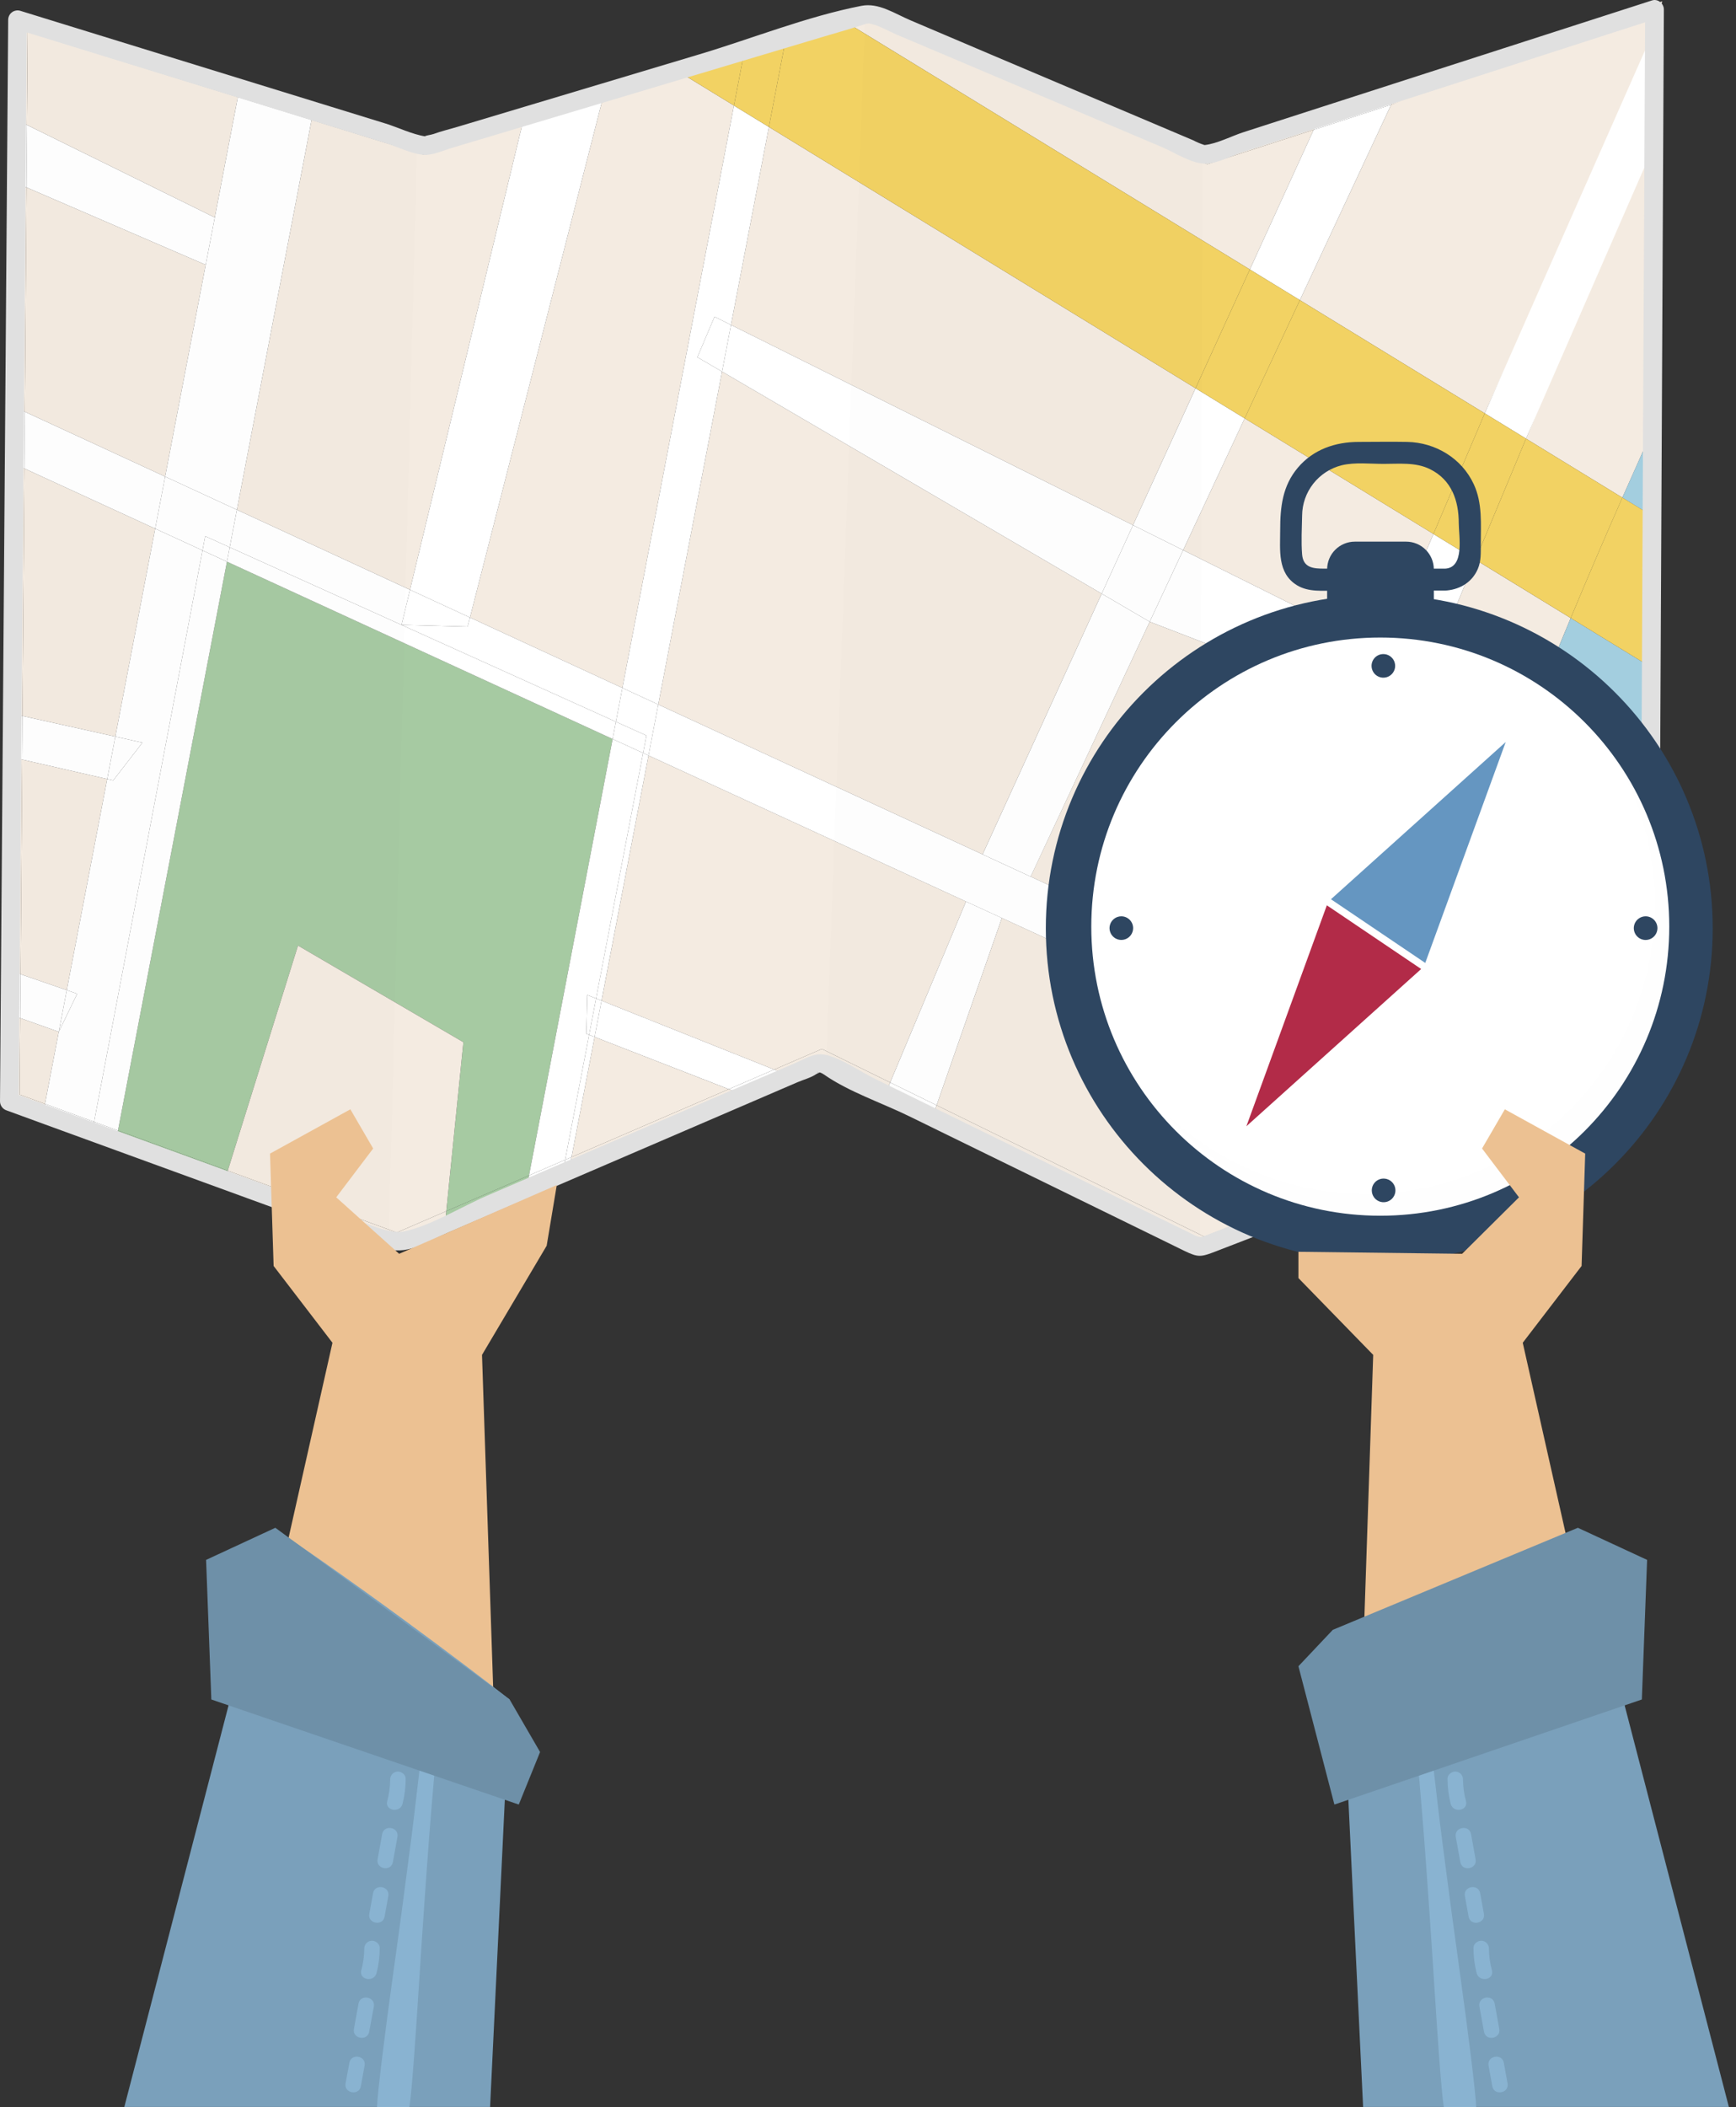<svg width="136" height="165" viewBox="0 0 136 165" fill="none" xmlns="http://www.w3.org/2000/svg">
<rect x="0" y="0" width="136" height="165" fill="#333333" stroke="none"/>
<path d="M64.39 82.141L60.65 83.756L62.197 84.372L64.358 83.439L69.28 85.854L69.737 84.766L64.39 82.141Z" fill="#F4EBE1"/>
<path d="M53.764 5.979L52.413 5.153L47.499 6.628L47.157 7.963L53.764 5.979Z" fill="#F4EBE1"/>
<path d="M33.26 12.133L40.894 9.842L41.214 8.515L33.267 10.901L24.632 8.229L24.409 9.392L33.26 12.133Z" fill="#F4EBE1"/>
<path d="M94.338 96.836L94.066 96.703L73.374 86.55L72.983 87.671L83.888 93.022L95.497 97.651L106.283 93.472C106.418 92.997 106.562 92.522 106.703 92.047L94.338 96.836Z" fill="#F4EBE1"/>
<path d="M115.459 89.917L116.683 89.442L115.772 89.024C115.671 89.324 115.57 89.62 115.459 89.917Z" fill="#F4EBE1"/>
<path d="M1.914 36.689L0.739 36.149L0.59 55.807L1.767 56.068L1.914 36.689Z" fill="#F4EBE1"/>
<path d="M44.778 90.606L44.51 92.006L58.656 85.9L57.091 85.292L44.778 90.606Z" fill="#F4EBE1"/>
<path d="M2.08 14.677L0.904 14.169L0.772 31.702L1.947 32.245L2.08 14.677Z" fill="#F4EBE1"/>
<path d="M1.542 85.716L1.588 79.725L0.411 79.307L0.358 86.537L3.299 87.614L3.524 86.441L1.542 85.716Z" fill="#F4EBE1"/>
<path d="M1.741 59.481L0.563 59.212L0.438 75.885L1.615 76.29L1.741 59.481Z" fill="#F4EBE1"/>
<path d="M2.172 2.507L18.632 7.605L18.855 6.44L1.005 0.913L0.942 9.21L2.117 9.788L2.172 2.507Z" fill="#F4EBE1"/>
<path d="M128.868 35.011C129.261 34.143 129.66 33.269 130.06 32.411L130.174 8.911L128.982 11.761L128.868 35.011Z" fill="#F4EBE1"/>
<path d="M125.903 2.732L122.339 2.645L109.663 6.744L108.981 8.203L125.903 2.732Z" fill="#F4EBE1"/>
<path d="M130.2 2.836L129.717 2.824L130.2 2.836Z" fill="#F4EBE1"/>
<path d="M121.427 87.441L121.95 86.138L120.132 86.843L121.427 87.441Z" fill="#F4EBE1"/>
<path d="M128.686 71.322C129.047 70.858 129.443 70.422 129.87 70.019L129.931 57.783C129.532 58.431 129.136 59.08 128.743 59.732L128.686 71.322Z" fill="#F4EBE1"/>
<path d="M66.812 2.062L68.202 1.646L94.577 12.861L102.913 10.166L103.578 8.712L94.633 11.604L70.61 1.388L65.508 1.264L66.812 2.062Z" fill="#F4EBE1"/>
<path d="M34.962 94.844L34.828 96.187L41.175 93.446L41.442 92.047L34.962 94.844Z" fill="#A6CAA2"/>
<path d="M9.242 88.531L9.018 89.704L17.489 92.8L17.842 91.673L9.242 88.531Z" fill="#A6CAA2"/>
<path d="M128.84 40.036L130.015 40.756L130.056 32.411C129.657 33.277 129.264 34.143 128.864 35.011L128.84 40.036Z" fill="#A3CEDF"/>
<path d="M128.743 59.732C129.136 59.079 129.532 58.43 129.931 57.783L129.956 52.625L128.781 51.904L128.743 59.732Z" fill="#A3CEDF"/>
<path d="M115.19 88.757L106.704 92.047C106.563 92.522 106.419 92.996 106.285 93.472L115.467 89.917C115.571 89.62 115.679 89.324 115.783 89.024L115.19 88.757Z" fill="#A3CEDF"/>
<path d="M24.409 9.392L24.632 8.229L18.855 6.44L18.632 7.605L24.409 9.392Z" fill="white"/>
<path d="M3.524 86.441L3.299 87.614L7.148 89.02L7.371 87.847L3.524 86.441Z" fill="white"/>
<path d="M7.371 87.847L7.148 89.02L9.018 89.704L9.242 88.531L7.371 87.847Z" fill="white"/>
<path d="M44.276 90.823L44.008 92.222L44.51 92.005L44.778 90.606L44.276 90.823Z" fill="white"/>
<path d="M41.442 92.047L41.174 93.447L44.008 92.223L44.276 90.823L41.442 92.047Z" fill="white"/>
<path d="M120.131 86.843L115.961 88.459L115.772 89.025L116.683 89.442L121.347 87.636L121.426 87.441L120.131 86.843Z" fill="white"/>
<path d="M1.947 32.245L0.773 31.702L0.739 36.149L1.914 36.689L1.947 32.245Z" fill="white"/>
<path d="M115.772 89.025L115.961 88.46L115.19 88.757L115.772 89.025Z" fill="white"/>
<path d="M128.626 83.552L121.948 86.139L121.427 87.442L121.621 87.53L129.802 84.364L129.872 70.022C129.444 70.425 129.048 70.861 128.688 71.325L128.626 83.552Z" fill="#A6CAA2"/>
<path d="M121.347 87.636L121.619 87.53L121.427 87.441L121.347 87.636Z" fill="#A6CAA2"/>
<path d="M57.091 85.292L58.656 85.9L62.197 84.372L60.65 83.756L57.091 85.292Z" fill="white"/>
<path d="M93.547 97.762L94.283 98.121L95.497 97.651L83.888 93.022L93.547 97.762Z" fill="white"/>
<path d="M69.738 84.766L69.28 85.853L72.983 87.671L73.374 86.55L69.738 84.766Z" fill="white"/>
<path d="M2.116 9.788L0.942 9.21L0.904 14.169L2.08 14.677L2.116 9.788Z" fill="white"/>
<path d="M1.615 76.29L0.438 75.885L0.411 79.307L1.588 79.725L1.615 76.29Z" fill="white"/>
<path d="M1.767 56.068L0.591 55.807L0.564 59.212L1.741 59.482L1.767 56.068Z" fill="white"/>
<path d="M108.981 8.203L109.663 6.744L103.577 8.712L102.912 10.166L108.981 8.203Z" fill="white"/>
<path d="M129.022 2.808L128.977 11.767L130.17 8.911L130.2 2.836L129.717 2.824L129.022 2.808Z" fill="white"/>
<path d="M47.157 7.963L47.499 6.628L41.214 8.515L40.894 9.842L47.157 7.963Z" fill="white"/>
<path d="M31.09 96.516L30.83 96.421L17.842 91.673L17.489 92.8L30.371 97.509L31.688 97.542L34.828 96.187L34.962 94.844L31.09 96.516Z" fill="#F4EBE1"/>
<path d="M58.192 4.651L58.442 3.345L52.413 5.153L53.764 5.979L58.192 4.651Z" fill="#F2D263"/>
<path d="M66.812 2.062L65.507 1.264L65.381 1.261L61.687 2.369L61.437 3.676L66.812 2.062Z" fill="#F2D263"/>
<path d="M128.781 51.904L129.956 52.625L130.014 40.754L128.84 40.036L128.781 51.904Z" fill="#F2D263"/>
<path d="M61.437 3.675L61.687 2.369L58.442 3.345L58.192 4.651L61.437 3.675Z" fill="#F2D263"/>
<path d="M112.297 41.813L97.509 32.761L92.689 43.08L108.427 50.916L112.297 41.813Z" fill="#F4EBE1"/>
<path d="M1.588 79.725L1.542 85.716L3.524 86.441L4.605 80.799L1.588 79.725Z" fill="#F4EBE1"/>
<path d="M86.308 46.488L56.566 29.099L51.569 55.169L76.976 66.906L86.308 46.488Z" fill="#F4EBE1"/>
<path d="M50.805 59.162L47.126 78.361L60.65 83.756L64.39 82.141L69.738 84.766L75.678 70.595L50.805 59.162Z" fill="#F4EBE1"/>
<path d="M16.653 17.935L18.632 7.605L2.172 2.507L2.117 9.788L16.826 17.031L16.653 17.935Z" fill="#F4EBE1"/>
<path d="M44.778 90.606L57.091 85.292L46.581 81.202L44.778 90.606Z" fill="#F4EBE1"/>
<path d="M12.157 41.397L1.914 36.689L1.767 56.068L9.035 57.681L12.157 41.397Z" fill="#F4EBE1"/>
<path d="M116.316 32.368L129.717 2.824L130.214 0.099L108.981 8.203L101.834 23.503L116.316 32.368Z" fill="#F4EBE1"/>
<path d="M8.399 61.003L1.741 59.481L1.615 76.29L5.231 77.537L8.399 61.003Z" fill="#F4EBE1"/>
<path d="M110.306 56.486L90.068 48.688L80.74 68.648L77.903 67.337L109.965 82.147C112.234 75.824 114.745 69.588 117.015 63.585C118.941 58.489 120.954 53.428 123.053 48.4L115.59 43.831L110.306 56.486Z" fill="#F4EBE1"/>
<path d="M88.761 41.125L93.66 30.405L60.237 9.942L57.267 25.442L88.761 41.125Z" fill="#F4EBE1"/>
<path d="M116.949 85.372L120.131 86.843L121.948 86.138C123.04 83.416 124.131 80.695 125.224 77.973C126.148 75.664 127.171 73.25 128.686 71.323L128.743 59.733C124.823 66.224 121.192 72.888 118.681 80.023C118.059 81.788 117.506 83.582 116.949 85.372Z" fill="#F4EBE1"/>
<path d="M127.098 38.971C127.682 37.649 128.27 36.33 128.863 35.013L128.977 11.769L119.55 34.349L127.098 38.971Z" fill="#F4EBE1"/>
<path d="M16.115 20.739L2.08 14.677L1.947 32.245L12.937 37.322L16.115 20.739Z" fill="#F4EBE1"/>
<path d="M102.913 10.166L94.577 12.861L68.202 1.646L66.812 2.062L97.913 21.103L102.913 10.166Z" fill="#F4EBE1"/>
<path d="M32.119 46.184L40.894 9.842L33.26 12.133L24.409 9.392L18.559 39.92L32.119 46.184Z" fill="#F4EBE1"/>
<path d="M78.488 71.887L73.374 86.55L94.066 96.703L94.338 96.836L106.704 92.047C107.322 89.952 107.985 87.86 108.696 85.771L78.488 71.887Z" fill="#F4EBE1"/>
<path d="M48.759 53.871L57.498 8.267L53.764 5.979L47.157 7.963L36.818 48.355L48.759 53.871Z" fill="#F4EBE1"/>
<path d="M17.78 43.982L9.242 88.531L17.842 91.673L23.345 74.045L36.303 81.614L34.962 94.844L41.442 92.047L47.993 57.87L17.78 43.982Z" fill="#A6CAA2"/>
<path d="M128.84 40.036L128.863 35.011C128.268 36.328 127.68 37.647 127.098 38.969L128.84 40.036Z" fill="#A3CEDF"/>
<path d="M117.015 63.585C114.745 69.588 112.234 75.824 109.965 82.147L116.949 85.372C117.506 83.582 118.057 81.788 118.681 80.021C121.192 72.886 124.823 66.215 128.743 59.732L128.781 51.904L123.053 48.399C120.957 53.428 118.945 58.489 117.015 63.585Z" fill="#A3CEDF"/>
<path d="M106.704 92.047L115.191 88.757L108.7 85.771C107.987 87.858 107.322 89.95 106.704 92.047Z" fill="#A3CEDF"/>
<path d="M16.115 20.739L12.937 37.322L18.559 39.92L24.409 9.392L18.632 7.605L16.653 17.935L16.115 20.739Z" fill="white"/>
<path d="M12.157 41.397L9.035 57.681L11.16 58.153L8.87 61.111L8.399 61.003L5.231 77.537L6.048 77.819L4.605 80.799L3.524 86.441L7.371 87.847L15.865 43.102L12.157 41.397Z" fill="white"/>
<path d="M15.865 43.102L7.371 87.847L9.242 88.531L17.78 43.983L15.865 43.102Z" fill="white"/>
<path d="M46.696 78.191L47.125 78.361L50.805 59.162L50.38 58.967L46.696 78.191Z" fill="white"/>
<path d="M46.152 81.036L44.276 90.823L44.778 90.606L46.581 81.202L46.152 81.036Z" fill="white"/>
<path d="M48.759 53.871L51.569 55.169L56.566 29.099L54.633 27.971L55.978 24.801L57.267 25.442L60.237 9.942L57.498 8.267L48.759 53.871Z" fill="white"/>
<path d="M45.932 80.951L46.011 77.917L46.697 78.191L50.38 58.967L47.993 57.87L41.442 92.047L44.276 90.823L46.152 81.036L45.932 80.951Z" fill="white"/>
<path d="M12.937 37.322L1.947 32.245L1.914 36.689L12.157 41.397L12.937 37.322Z" fill="white"/>
<path d="M48.251 56.52L48.759 53.871L36.818 48.355L36.636 49.068L31.456 48.935L32.119 46.185L18.559 39.92L17.996 42.857L48.251 56.52Z" fill="white"/>
<path d="M115.961 88.46L120.131 86.843L116.949 85.372C116.626 86.404 116.3 87.435 115.961 88.46Z" fill="white"/>
<path d="M76.976 66.906L51.569 55.169L50.805 59.162L75.674 70.595L78.483 71.887L108.689 85.771C109.101 84.561 109.523 83.353 109.956 82.147L77.908 67.337L76.976 66.906Z" fill="white"/>
<path d="M17.996 42.857L17.78 43.983L47.993 57.87L48.251 56.52L17.996 42.857Z" fill="white"/>
<path d="M109.965 82.147C109.532 83.353 109.11 84.561 108.699 85.771L115.19 88.757L115.961 88.459C116.3 87.435 116.626 86.401 116.949 85.372L109.965 82.147Z" fill="white"/>
<path d="M17.995 42.857L18.559 39.92L12.937 37.322L12.157 41.397L15.865 43.102L16.075 41.989L17.995 42.857Z" fill="white"/>
<path d="M16.075 41.989L15.865 43.102L17.78 43.982L17.996 42.857L16.075 41.989Z" fill="white"/>
<path d="M48.759 53.871L48.251 56.52L50.643 57.599L50.38 58.967L50.805 59.162L51.569 55.169L48.759 53.871Z" fill="white"/>
<path d="M48.251 56.52L47.993 57.87L50.381 58.967L50.643 57.599L48.251 56.52Z" fill="white"/>
<path d="M121.948 86.139L128.626 83.552L128.686 71.322C127.171 73.25 126.153 75.665 125.224 77.971C124.131 80.695 123.04 83.418 121.948 86.139Z" fill="#A6CAA2"/>
<path d="M46.581 81.202L57.092 85.291L60.65 83.756L47.126 78.36L46.581 81.202Z" fill="white"/>
<path d="M46.152 81.036L46.581 81.202L47.126 78.361L46.697 78.191L46.152 81.036Z" fill="white"/>
<path d="M46.011 77.918L45.932 80.951L46.152 81.036L46.697 78.191L46.011 77.918Z" fill="white"/>
<path d="M75.678 70.595L69.738 84.766L73.374 86.55L78.488 71.887L75.678 70.595Z" fill="white"/>
<path d="M75.677 70.595L78.488 71.887L75.677 70.595Z" fill="white"/>
<path d="M16.653 17.935L16.826 17.031L2.116 9.788L2.08 14.677L16.115 20.739L16.653 17.935Z" fill="white"/>
<path d="M16.653 17.935L16.115 20.739L16.653 17.935Z" fill="white"/>
<path d="M5.231 77.537L1.615 76.29L1.588 79.725L4.605 80.799L5.231 77.537Z" fill="white"/>
<path d="M4.605 80.798L6.048 77.819L5.231 77.537L4.605 80.798Z" fill="white"/>
<path d="M9.035 57.681L1.767 56.068L1.741 59.481L8.398 61.003L9.035 57.681Z" fill="white"/>
<path d="M8.87 61.111L11.16 58.153L9.035 57.681L8.399 61.003L8.87 61.111Z" fill="white"/>
<path d="M92.689 43.08L97.509 32.761L93.661 30.405L88.761 41.125L92.689 43.08Z" fill="white"/>
<path d="M101.834 23.503L108.981 8.203L102.912 10.166L97.913 21.103L101.834 23.503Z" fill="white"/>
<path d="M86.308 46.489L76.976 66.907L77.908 67.337L80.744 68.648L90.069 48.688L86.308 46.489Z" fill="white"/>
<path d="M76.976 66.906L77.908 67.337L76.976 66.906Z" fill="white"/>
<path d="M116.315 32.368L119.55 34.349L129.568 11.403L129.609 3.063L129.614 2.268L116.315 32.368Z" fill="white"/>
<path d="M110.306 56.486L115.59 43.831L112.297 41.814L108.427 50.917L92.689 43.08L90.068 48.688L110.306 56.486Z" fill="white"/>
<path d="M88.761 41.125L57.267 25.442L56.566 29.099L86.308 46.489L88.761 41.125Z" fill="white"/>
<path d="M55.978 24.801L54.633 27.971L56.566 29.099L57.267 25.442L55.978 24.801Z" fill="white"/>
<path d="M90.068 48.688L92.688 43.08L88.761 41.125L86.308 46.489L90.068 48.688Z" fill="white"/>
<path d="M36.818 48.355L47.157 7.963L40.894 9.842L32.119 46.185L36.818 48.355Z" fill="white"/>
<path d="M36.636 49.068L36.818 48.355L32.119 46.185L31.455 48.935L36.636 49.068Z" fill="white"/>
<path d="M23.345 74.045L17.842 91.673L30.83 96.421L31.09 96.516L34.962 94.844L36.303 81.614L23.345 74.045Z" fill="#F4EBE1"/>
<path d="M60.237 9.942L93.66 30.405L97.913 21.103L66.812 2.062L61.437 3.675L60.237 9.942Z" fill="#F2D263"/>
<path d="M58.192 4.651L53.764 5.979L57.498 8.267L58.192 4.651Z" fill="#F2D263"/>
<path d="M123.053 48.399C124.369 45.242 125.718 42.099 127.098 38.97L119.55 34.349L115.592 43.83L123.053 48.399Z" fill="#F2D263"/>
<path d="M112.297 41.814L116.316 32.369L101.834 23.503L97.509 32.761L112.297 41.814Z" fill="#F2D263"/>
<path d="M123.053 48.4L128.781 51.905L128.84 40.031L127.098 38.966C125.718 42.097 124.369 45.242 123.053 48.4Z" fill="#F2D263"/>
<path d="M60.237 9.942L61.437 3.676L58.192 4.651L57.498 8.267L60.237 9.942Z" fill="#F2D263"/>
<path d="M101.834 23.503L97.913 21.103L93.661 30.405L97.509 32.761L101.834 23.503Z" fill="#F2D263"/>
<path d="M115.59 43.831L119.55 34.349L116.316 32.369L112.297 41.814L115.59 43.831Z" fill="#F2D263"/>
<g style="mix-blend-mode:multiply" opacity="0.1">
<g style="mix-blend-mode:multiply" opacity="0.1">
<path d="M32.652 11.86L2.253 2.254L1.627 85.757L30.455 96.513L32.652 11.86Z" fill="black"/>
</g>
</g>
<g style="mix-blend-mode:multiply" opacity="0.1">
<g style="mix-blend-mode:multiply" opacity="0.1">
<path d="M94.164 12.614L67.782 1.161L64.741 82.624L93.984 96.825L94.164 12.614Z" fill="black"/>
</g>
</g>
<path d="M0.532 86.959L3.453 88.027L29.996 97.7C31.859 98.378 33.259 97.32 35.037 96.556L41.288 93.864L53.677 88.534L59.123 86.191L62.473 84.749C62.938 84.549 63.522 84.399 63.939 84.115C64.03 84.061 64.126 84.014 64.225 83.976C64.347 84.018 64.462 84.078 64.566 84.153C66.484 85.497 69.108 86.37 71.229 87.413L76.792 90.134L89.972 96.576C90.911 97.035 91.848 97.498 92.788 97.955C93.876 98.482 94.085 98.441 95.257 97.99L102.029 95.373L129.397 84.804C129.549 84.758 129.683 84.666 129.78 84.54C129.877 84.414 129.932 84.261 129.937 84.103C129.99 73.51 130.043 62.917 130.095 52.322C130.152 40.872 130.208 29.421 130.263 17.968L130.349 0.739C130.349 0.283 129.883 -0.116 129.427 0.031L103.622 8.349L97.413 10.353C96.488 10.651 95.364 11.248 94.379 11.358L94.326 11.346C94.032 11.249 93.748 11.128 93.474 10.985L77.782 4.336L71.321 1.587C70.07 1.057 68.835 0.193 67.485 0.457C63.21 1.291 58.936 3.015 54.75 4.266L41.982 8.092L35.808 9.942C35.2 10.124 34.563 10.274 33.968 10.492C33.753 10.57 33.184 10.633 33.335 10.681C32.322 10.535 31.163 9.97 30.226 9.68L1.569 0.84C1.461 0.811 1.347 0.807 1.237 0.829C1.128 0.85 1.024 0.896 0.935 0.964C0.845 1.031 0.772 1.118 0.721 1.218C0.671 1.318 0.643 1.428 0.641 1.54C0.559 12.505 0.476 23.47 0.393 34.434C0.309 45.607 0.225 56.779 0.139 67.95C0.092 74.052 0.045 80.153 0 86.252C0.003 86.411 0.056 86.565 0.152 86.692C0.247 86.819 0.38 86.912 0.532 86.959V86.959ZM64.144 83.951C63.969 83.968 63.986 83.916 64.144 83.951V83.951ZM30.265 11.221C31.169 11.501 32.247 12.061 33.194 12.125C33.906 12.172 34.69 11.796 35.363 11.594L39.876 10.244L52.136 6.576L64.505 2.874C65.441 2.594 66.385 2.333 67.314 2.034C68.145 1.768 68.031 1.82 68.299 1.883C68.946 2.042 69.641 2.453 70.257 2.715L74.326 4.437L91.031 11.52C92.04 11.947 93.406 12.869 94.528 12.817C95.429 12.775 96.504 12.183 97.361 11.905L102.074 10.385L128.879 1.746L128.721 32.845C128.666 44.033 128.613 55.22 128.563 66.408C128.534 72.141 128.506 77.872 128.479 83.602L105.308 92.555L97.364 95.626L94.989 96.543C93.892 96.967 94.126 96.988 93.113 96.492C88.971 94.469 84.831 92.444 80.692 90.418L68.501 84.454C67.353 83.892 65.997 82.931 64.751 82.619C63.825 82.388 63.157 82.877 62.259 83.264L57.419 85.336L43.939 91.135L38.154 93.63C36.194 94.474 33.721 96.005 31.631 96.437C30.224 96.727 27.309 95.17 25.683 94.574L17.926 91.749L3.836 86.617L1.464 85.748L1.697 55.017L1.973 18.527C2.014 13.197 2.054 7.867 2.095 2.537L25.964 9.897L30.265 11.221Z" fill="#E0E0E0"/>
<path d="M21.436 99.136L21.154 90.337L27.448 86.868L29.234 89.937L26.34 93.76L31.27 98.183L43.619 92.8L42.827 97.55L37.761 106.099L38.869 139.127L38.746 148.657L18.13 145.203L20.081 131.648L26.046 105.149L21.436 99.136Z" fill="#ECC192"/>
<path d="M39.925 133.086C39.925 133.086 31.06 126.143 21.505 119.683L9.739 164.992H38.394L39.925 133.086Z" fill="#7AA0BB"/>
<path d="M21.569 119.638L16.145 122.152L16.556 133.084L40.642 141.311L42.31 137.197L39.925 133.085L21.569 119.638Z" fill="#6E90A8"/>
<path d="M31.78 139.279C31.78 138.951 31.424 138.701 31.118 138.728C30.959 138.746 30.813 138.824 30.71 138.947C30.608 139.07 30.557 139.228 30.567 139.388C30.561 139.946 30.483 140.502 30.335 141.041C30.135 141.797 31.334 142.011 31.533 141.257C31.7 140.611 31.783 139.946 31.78 139.279V139.279Z" fill="#89B3D1"/>
<path d="M29.939 143.626L29.581 145.6C29.442 146.371 30.639 146.589 30.778 145.817L31.136 143.843C31.277 143.072 30.08 142.853 29.939 143.626Z" fill="#89B3D1"/>
<path d="M29.225 148.254L28.932 149.87C28.791 150.641 29.988 150.858 30.129 150.087L30.422 148.47C30.555 147.699 29.364 147.483 29.225 148.254Z" fill="#89B3D1"/>
<path d="M29.747 152.528C29.747 152.198 29.391 151.948 29.087 151.977C28.928 151.994 28.781 152.073 28.678 152.196C28.575 152.319 28.524 152.477 28.535 152.637C28.528 153.196 28.451 153.751 28.303 154.29C28.102 155.047 29.301 155.259 29.5 154.507C29.667 153.86 29.75 153.195 29.747 152.528V152.528Z" fill="#89B3D1"/>
<path d="M28.085 156.907L27.727 158.881C27.588 159.652 28.785 159.871 28.924 159.098L29.288 157.124C29.421 156.353 28.224 156.134 28.085 156.907Z" fill="#89B3D1"/>
<path d="M27.369 161.535L27.072 163.151C26.933 163.922 28.129 164.139 28.269 163.368L28.562 161.752C28.707 160.981 27.509 160.764 27.369 161.535Z" fill="#89B3D1"/>
<path d="M32.838 155.153C33.079 151.353 33.343 147.551 33.629 143.745C33.745 142.187 33.887 140.621 34.017 139.054L32.857 138.658C32.648 140.4 32.456 142.141 32.236 143.859C31.761 147.561 31.265 151.261 30.746 154.957C30.232 158.655 29.573 163.822 29.534 165H32.067C32.274 163.835 32.595 158.953 32.838 155.153Z" fill="#89B3D1"/>
<path d="M108.053 98.816C122.48 98.816 134.175 87.121 134.175 72.694C134.175 58.267 122.48 46.572 108.053 46.572C93.626 46.572 81.931 58.267 81.931 72.694C81.931 87.121 93.626 98.816 108.053 98.816Z" fill="#2E4661"/>
<path d="M108.132 95.202C120.635 95.202 130.771 85.066 130.771 72.563C130.771 60.06 120.635 49.924 108.132 49.924C95.629 49.924 85.493 60.06 85.493 72.563C85.493 85.066 95.629 95.202 108.132 95.202Z" fill="white"/>
<g style="mix-blend-mode:multiply" opacity="0.07">
<g style="mix-blend-mode:multiply" opacity="0.07">
<path d="M124.302 56.242C128.036 60.658 129.937 66.335 129.618 72.109C129.298 77.882 126.782 83.315 122.584 87.292C118.387 91.269 112.826 93.489 107.044 93.497C101.261 93.505 95.695 91.299 91.487 87.334C93.476 89.686 95.924 91.609 98.682 92.982C101.44 94.356 104.449 95.152 107.525 95.322C110.601 95.493 113.68 95.033 116.572 93.972C119.465 92.911 122.11 91.271 124.347 89.152C126.583 87.033 128.363 84.48 129.579 81.649C130.794 78.818 131.419 75.769 131.415 72.688C131.411 69.607 130.778 66.559 129.555 63.731C128.332 60.904 126.545 58.355 124.302 56.242V56.242Z" fill="#2E4661"/>
</g>
</g>
<path d="M103.946 70.893L111.335 75.881L97.644 88.194L103.946 70.893Z" fill="#B22B48"/>
<path d="M104.268 70.418L111.656 75.406L117.96 58.106L104.268 70.418Z" fill="#6596C1"/>
<path d="M129.845 72.68C129.845 72.863 129.791 73.043 129.69 73.195C129.588 73.348 129.444 73.467 129.274 73.537C129.105 73.607 128.919 73.626 128.739 73.59C128.559 73.555 128.394 73.467 128.265 73.337C128.135 73.208 128.047 73.043 128.011 72.863C127.975 72.683 127.993 72.497 128.063 72.328C128.133 72.158 128.252 72.014 128.404 71.912C128.557 71.81 128.736 71.756 128.919 71.756C129.164 71.756 129.4 71.853 129.573 72.026C129.747 72.2 129.845 72.435 129.845 72.68V72.68Z" fill="#2E4661"/>
<path d="M88.77 72.68C88.77 72.863 88.716 73.042 88.614 73.194C88.513 73.346 88.368 73.464 88.2 73.534C88.031 73.604 87.845 73.623 87.665 73.587C87.486 73.551 87.321 73.463 87.192 73.334C87.063 73.205 86.975 73.04 86.939 72.861C86.903 72.681 86.921 72.495 86.992 72.326C87.061 72.157 87.18 72.013 87.332 71.911C87.484 71.81 87.663 71.756 87.846 71.756C88.091 71.756 88.326 71.853 88.499 72.026C88.673 72.2 88.77 72.435 88.77 72.68V72.68Z" fill="#2E4661"/>
<path d="M108.373 51.219C108.556 51.219 108.734 51.273 108.886 51.375C109.038 51.476 109.157 51.62 109.227 51.789C109.297 51.958 109.315 52.144 109.28 52.323C109.244 52.503 109.156 52.667 109.027 52.797C108.898 52.926 108.733 53.014 108.554 53.05C108.375 53.086 108.189 53.068 108.02 52.998C107.851 52.928 107.707 52.81 107.605 52.658C107.503 52.507 107.449 52.328 107.448 52.145C107.448 52.024 107.472 51.903 107.518 51.791C107.565 51.678 107.633 51.576 107.718 51.49C107.804 51.404 107.906 51.336 108.019 51.289C108.131 51.243 108.251 51.219 108.373 51.219V51.219Z" fill="#2E4661"/>
<path d="M108.392 92.292C108.575 92.292 108.754 92.346 108.907 92.447C109.059 92.549 109.178 92.693 109.249 92.863C109.319 93.032 109.338 93.218 109.302 93.398C109.266 93.578 109.178 93.743 109.049 93.873C108.919 94.002 108.754 94.091 108.575 94.126C108.395 94.162 108.209 94.144 108.039 94.074C107.87 94.004 107.725 93.885 107.623 93.733C107.522 93.581 107.467 93.401 107.467 93.218C107.467 93.097 107.491 92.976 107.537 92.864C107.584 92.751 107.652 92.649 107.738 92.563C107.823 92.477 107.925 92.409 108.038 92.362C108.15 92.316 108.27 92.292 108.392 92.292V92.292Z" fill="#2E4661"/>
<path d="M106.139 42.415H110.157C110.733 42.415 111.285 42.644 111.692 43.051C112.099 43.458 112.328 44.01 112.328 44.586V47.798H103.969V44.586C103.969 44.01 104.197 43.458 104.604 43.051C105.011 42.644 105.563 42.415 106.139 42.415V42.415Z" fill="#2E4661"/>
<path d="M115.457 37.919C114.515 35.886 112.457 34.65 110.242 34.605C108.976 34.58 107.709 34.605 106.443 34.605C104.618 34.605 102.89 35.19 101.679 36.618C100.468 38.046 100.291 39.706 100.291 41.503C100.291 43.061 100.053 44.883 101.61 45.832C102.523 46.389 103.668 46.248 104.694 46.248H113.111C113.147 46.251 113.184 46.251 113.22 46.248C113.273 46.248 113.326 46.244 113.379 46.235C114.435 46.128 115.348 45.556 115.776 44.548C116.038 43.929 116.005 43.291 116.005 42.635C116.005 41.039 116.149 39.409 115.457 37.919ZM113.22 44.529H103.75C102.924 44.529 102.1 44.487 102.009 43.42C101.928 42.425 101.99 41.377 102.009 40.376C102.015 39.466 102.324 38.584 102.888 37.87C103.452 37.156 104.237 36.65 105.121 36.432C106.156 36.185 107.337 36.326 108.4 36.326C109.606 36.326 110.904 36.185 112.02 36.735C113.722 37.572 114.281 39.205 114.281 40.978C114.284 41.997 114.758 44.44 113.22 44.529Z" fill="#2E4661"/>
<path d="M123.903 99.136L124.187 90.337L117.891 86.868L116.105 89.937L118.999 93.76L114.544 98.183L101.72 98.025V100.083L107.578 106.099L106.47 139.127L106.593 148.657L127.209 145.203L125.259 131.648L119.293 105.149L123.903 99.136Z" fill="#ECC192"/>
<path d="M105.256 133.086C105.256 133.086 114.121 126.143 123.677 119.683L135.442 164.992H106.787L105.256 133.086Z" fill="#7AA0BB"/>
<path d="M123.612 119.638L129.036 122.152L128.624 133.084L104.538 141.311L101.72 130.48L104.412 127.63L123.612 119.638Z" fill="#6E90A8"/>
<path d="M113.401 139.279C113.401 138.951 113.757 138.701 114.063 138.728C114.222 138.746 114.368 138.824 114.471 138.947C114.573 139.07 114.624 139.228 114.614 139.388C114.62 139.946 114.698 140.502 114.846 141.041C115.047 141.797 113.849 142.011 113.649 141.257C113.482 140.611 113.399 139.946 113.401 139.279V139.279Z" fill="#89B3D1"/>
<path d="M115.242 143.626L115.6 145.6C115.739 146.371 114.542 146.589 114.403 145.817L114.045 143.843C113.906 143.072 115.103 142.853 115.242 143.626Z" fill="#89B3D1"/>
<path d="M115.958 148.254L116.251 149.87C116.39 150.641 115.193 150.858 115.052 150.087L114.759 148.47C114.62 147.699 115.817 147.483 115.958 148.254Z" fill="#89B3D1"/>
<path d="M115.434 152.528C115.434 152.198 115.79 151.948 116.095 151.977C116.255 151.995 116.401 152.073 116.503 152.196C116.606 152.319 116.657 152.477 116.646 152.637C116.652 153.196 116.731 153.751 116.879 154.29C117.079 155.047 115.882 155.259 115.681 154.507C115.515 153.86 115.432 153.195 115.434 152.528Z" fill="#89B3D1"/>
<path d="M117.096 156.907L117.455 158.881C117.595 159.652 116.398 159.871 116.257 159.098L115.899 157.124C115.76 156.353 116.957 156.134 117.096 156.907Z" fill="#89B3D1"/>
<path d="M117.812 161.535L118.104 163.151C118.244 163.922 117.047 164.139 116.908 163.368L116.615 161.752C116.475 160.981 117.672 160.764 117.812 161.535Z" fill="#89B3D1"/>
<path d="M112.343 155.153C112.102 151.353 111.838 147.551 111.552 143.745C111.435 142.187 111.292 140.621 111.164 139.054L112.323 138.658C112.533 140.4 112.723 142.141 112.945 143.859C113.42 147.561 113.916 151.261 114.433 154.957C114.949 158.655 115.606 163.822 115.646 165H113.113C112.907 163.835 112.585 158.953 112.343 155.153Z" fill="#89B3D1"/>
</svg>
